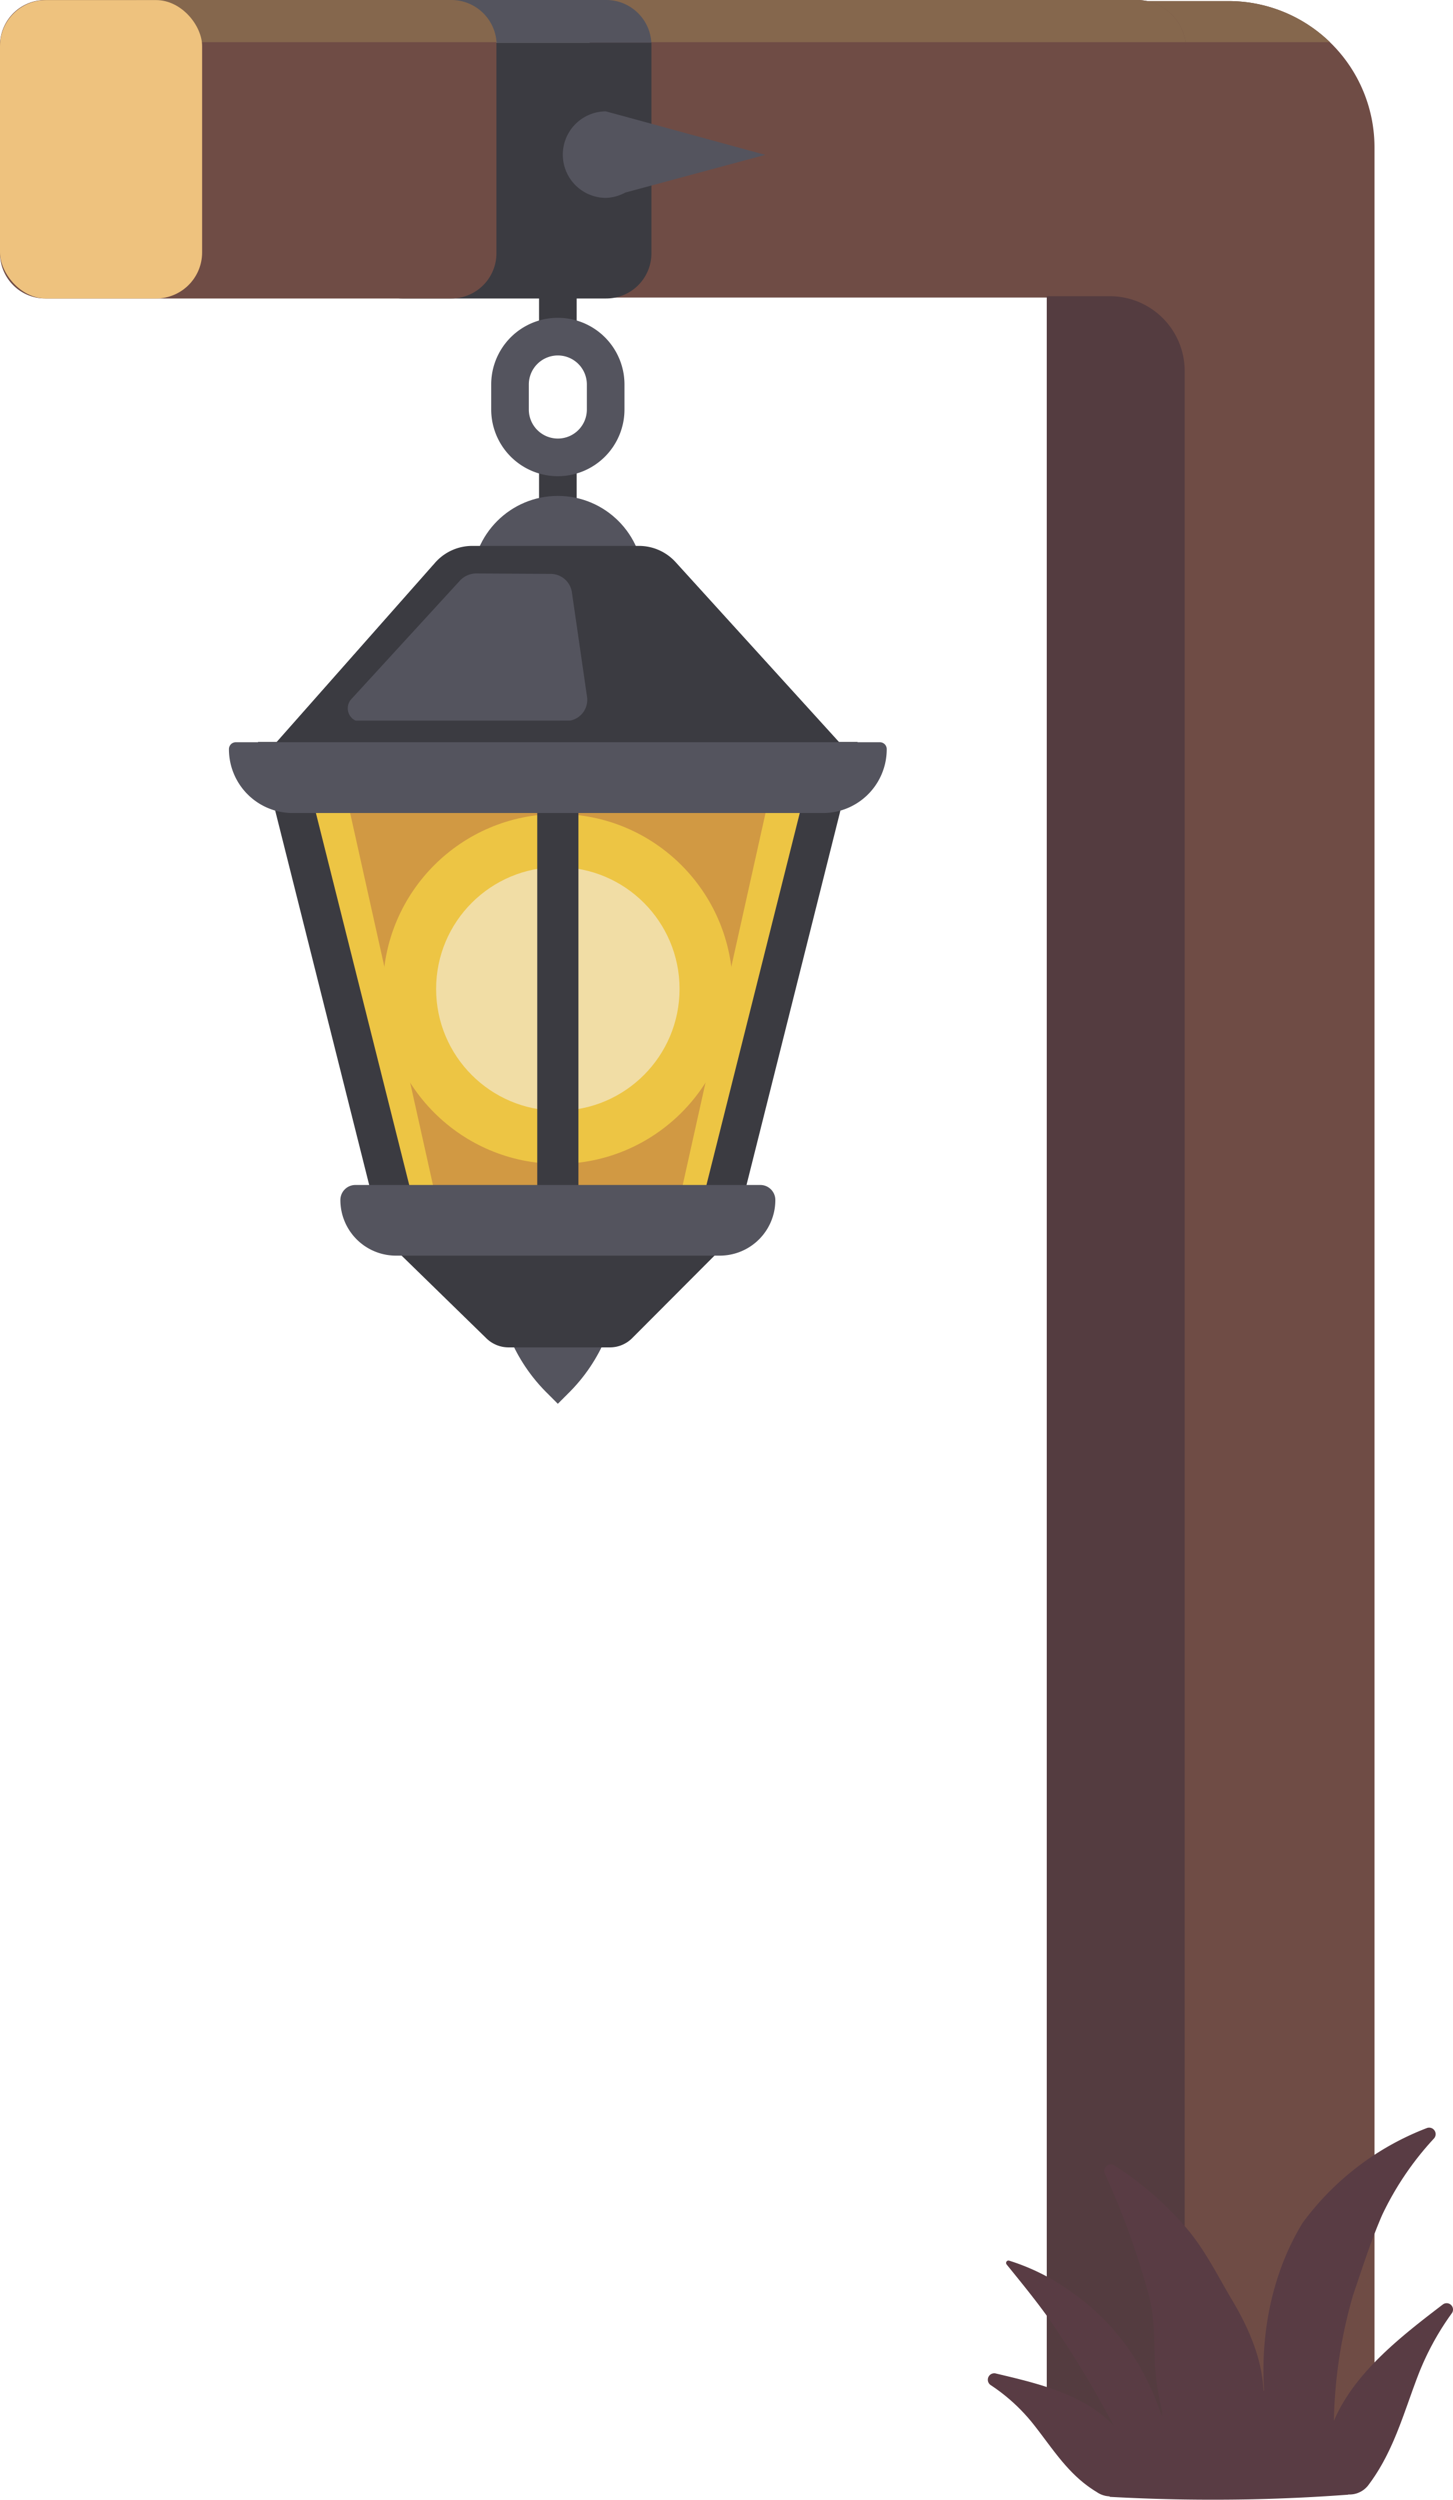 <svg xmlns="http://www.w3.org/2000/svg" viewBox="0 0 337.96 581.14"><defs><style>.cls-1{fill:#6f4c45;}.cls-2{fill:#3b3b41;}.cls-3{fill:#54545e;}.cls-4{fill:#edc544;}.cls-5{fill:#d19943;}.cls-6{fill:#f1dda5;}.cls-7{fill:#543c40;}.cls-8{fill:#85674d;}.cls-9{fill:#eec27e;}.cls-10{fill:#593c44;}</style></defs><g id="Capa_2" data-name="Capa 2"><g id="Capa_1-2" data-name="Capa 1"><path class="cls-1" d="M319.7,34.25V566.39H243.48V11.74A11.49,11.49,0,0,1,255,.25H285.7a34,34,0,0,1,34,34Z"/><path class="cls-1" d="M275.89,11.51V57.68A11.49,11.49,0,0,1,264.4,69.17H137.14V0H264.4a11.48,11.48,0,0,1,11.36,9.79A10.63,10.63,0,0,1,275.89,11.51Z"/><path class="cls-2" d="M115.45,9.91H83.07V0H105A10.54,10.54,0,0,1,115.45,9.91Z"/><path class="cls-2" d="M151.52,10.52V58.9A10.52,10.52,0,0,1,141,69.39H93.56A10.52,10.52,0,0,1,83.07,58.9V10.52c0-.2,0-.41,0-.61A10.52,10.52,0,0,1,93.56,0H105a10.54,10.54,0,0,1,10.48,9.89H151.5C151.52,10.11,151.52,10.32,151.52,10.52Z"/><path class="cls-1" d="M115.47,10.52V58.9A10.52,10.52,0,0,1,105,69.39H10.5A10.52,10.52,0,0,1,0,58.9V10.52A10.53,10.53,0,0,1,10.5,0H105a10.54,10.54,0,0,1,10.48,9.89C115.46,10.11,115.47,10.32,115.47,10.52Z"/><rect class="cls-2" x="125.38" y="64.53" width="8.75" height="13.73"/><rect class="cls-2" x="125.38" y="103.47" width="8.75" height="13.73"/><path class="cls-3" d="M129.75,110.7a15.52,15.52,0,0,1-15.5-15.5V89.38a15.5,15.5,0,0,1,31,0V95.2A15.51,15.51,0,0,1,129.75,110.7Zm0-28.07A6.76,6.76,0,0,0,123,89.38V95.2a6.76,6.76,0,0,0,6.75,6.75h0a6.75,6.75,0,0,0,6.75-6.75V89.38A6.75,6.75,0,0,0,129.75,82.63Z"/><path class="cls-3" d="M127.08,323.66l2.67,2.67,2.67-2.67a39.64,39.64,0,0,0,0-56,3.77,3.77,0,0,0-5.34,0,39.61,39.61,0,0,0,0,56Z"/><polygon class="cls-4" points="167.14 282.76 92.36 282.76 65.82 176.99 193.69 176.99 167.14 282.76"/><path class="cls-2" d="M170.67,287.28H88.84L60,172.47H199.48Zm-74.78-9h67.72l24.28-96.73H71.61Z"/><polygon class="cls-5" points="158.24 277.97 101.26 277.97 81.03 187.15 178.47 187.15 158.24 277.97"/><path class="cls-2" d="M118.38,313.22h23.38a7.35,7.35,0,0,0,5.21-2.08l22.62-22.67H89.91l23.32,22.74A7.41,7.41,0,0,0,118.38,313.22Z"/><circle class="cls-3" cx="129.75" cy="135.23" r="19.95"/><path class="cls-2" d="M148.61,126.9H109.85a11.52,11.52,0,0,0-8.64,3.9L63.69,173.23H195.82l-38.67-42.55A11.54,11.54,0,0,0,148.61,126.9Z"/><path class="cls-3" d="M128,133.41l-17.14-.1a5.2,5.2,0,0,0-3.88,1.66L81.68,162.56a3.17,3.17,0,0,0,2.56,5.26l47.32-.22a4.91,4.91,0,0,0,5-5.48L133,137.56A5,5,0,0,0,128,133.41Z"/><rect class="cls-2" x="75.38" y="167.52" width="98.38" height="4.96"/><circle class="cls-4" cx="129.75" cy="229.89" r="40.67"/><circle class="cls-6" cx="129.75" cy="229.89" r="28.31"/><rect class="cls-2" x="124.96" y="186.58" width="9.58" height="91.74"/><path class="cls-3" d="M54.85,172.54h149.8a1.6,1.6,0,0,1,1.6,1.6v0A14.83,14.83,0,0,1,191.43,189H68.08a14.83,14.83,0,0,1-14.83-14.83v0A1.6,1.6,0,0,1,54.85,172.54Z"/><path class="cls-3" d="M82.67,275.46h94.17a3.5,3.5,0,0,1,3.5,3.5v0a12.93,12.93,0,0,1-12.93,12.93H92.1A12.93,12.93,0,0,1,79.17,279v0A3.5,3.5,0,0,1,82.67,275.46Z"/><path class="cls-3" d="M145.42,44.77A9.9,9.9,0,0,1,140.9,46h-.25a10.06,10.06,0,0,1,0-20.11h.26l4.48,1.21L178,36Z"/><path class="cls-7" d="M10.41,301.94H508.62a0,0,0,0,1,0,0v14.67A17.39,17.39,0,0,1,491.23,334H10.41a0,0,0,0,1,0,0V301.94A0,0,0,0,1,10.41,301.94Z" transform="translate(-58.45 577.48) rotate(-90)"/><path class="cls-8" d="M264,0H32.45A3.51,3.51,0,0,0,29,3.5V6.31a3.51,3.51,0,0,0,3.5,3.5H137.14V0H264Z"/><path class="cls-8" d="M309.34,9.81H275.76A11.48,11.48,0,0,0,266.68.25h19A33.88,33.88,0,0,1,309.34,9.81Z"/><path class="cls-8" d="M275.76,9.81H137.14V0H264.4A11.48,11.48,0,0,1,275.76,9.81Z"/><path class="cls-3" d="M151.5,9.91h-36A10.54,10.54,0,0,0,105,0H141A10.52,10.52,0,0,1,151.5,9.91Z"/><rect class="cls-9" y="0.02" width="47.01" height="69.37" rx="10.71"/><path class="cls-10" d="M335.6,535.7c-9.55,7.3-20.57,15.78-25.35,27.08a112.42,112.42,0,0,1,4.45-29.19c2.14-6.28,4.09-12.47,6.77-18.66a70.56,70.56,0,0,1,12.08-17.83,1.51,1.51,0,0,0-1.63-2.42,64.51,64.51,0,0,0-28.9,22c-7,11.37-9.87,25.43-9,39.05l-.13,0c0-.33-.05-.66-.08-1-.51-7-3.58-13.93-7.2-20s-6.76-12.62-11.65-17.91a74.9,74.9,0,0,0-15.8-13.46,1.53,1.53,0,0,0-2.19,1.92,180,180,0,0,1,9.77,26.63c1.85,5.7,1.72,11.84,1.87,17.75a70.27,70.27,0,0,0,1.69,10.92,9.73,9.73,0,0,0,0,1.08A6.65,6.65,0,0,0,270,561a68.39,68.39,0,0,0-3.87-9,53.39,53.39,0,0,0-16.57-18.94,50,50,0,0,0-14.83-7.54.58.58,0,0,0-.52.1.57.57,0,0,0-.07.79c3.46,4.26,6.74,8.28,9.71,12.43A247.56,247.56,0,0,1,259.11,564l0,0,0-.06c-7.07-7.49-18-9.94-27.6-12.22a1.5,1.5,0,0,0-1.12,2.7,42.55,42.55,0,0,1,10.1,9.28c4.57,5.8,8.1,11.7,14.61,15.61a5.6,5.6,0,0,0,3,1v.11c10.4.58,21.51.82,33.25.57,7.72-.17,15.14-.54,22.24-1.07v-.05a5.51,5.51,0,0,0,4.78-2.3c5.68-7.58,8-16.25,11.28-24.9a63.73,63.73,0,0,1,8.09-15A1.48,1.48,0,0,0,335.6,535.7Z"/></g></g></svg>